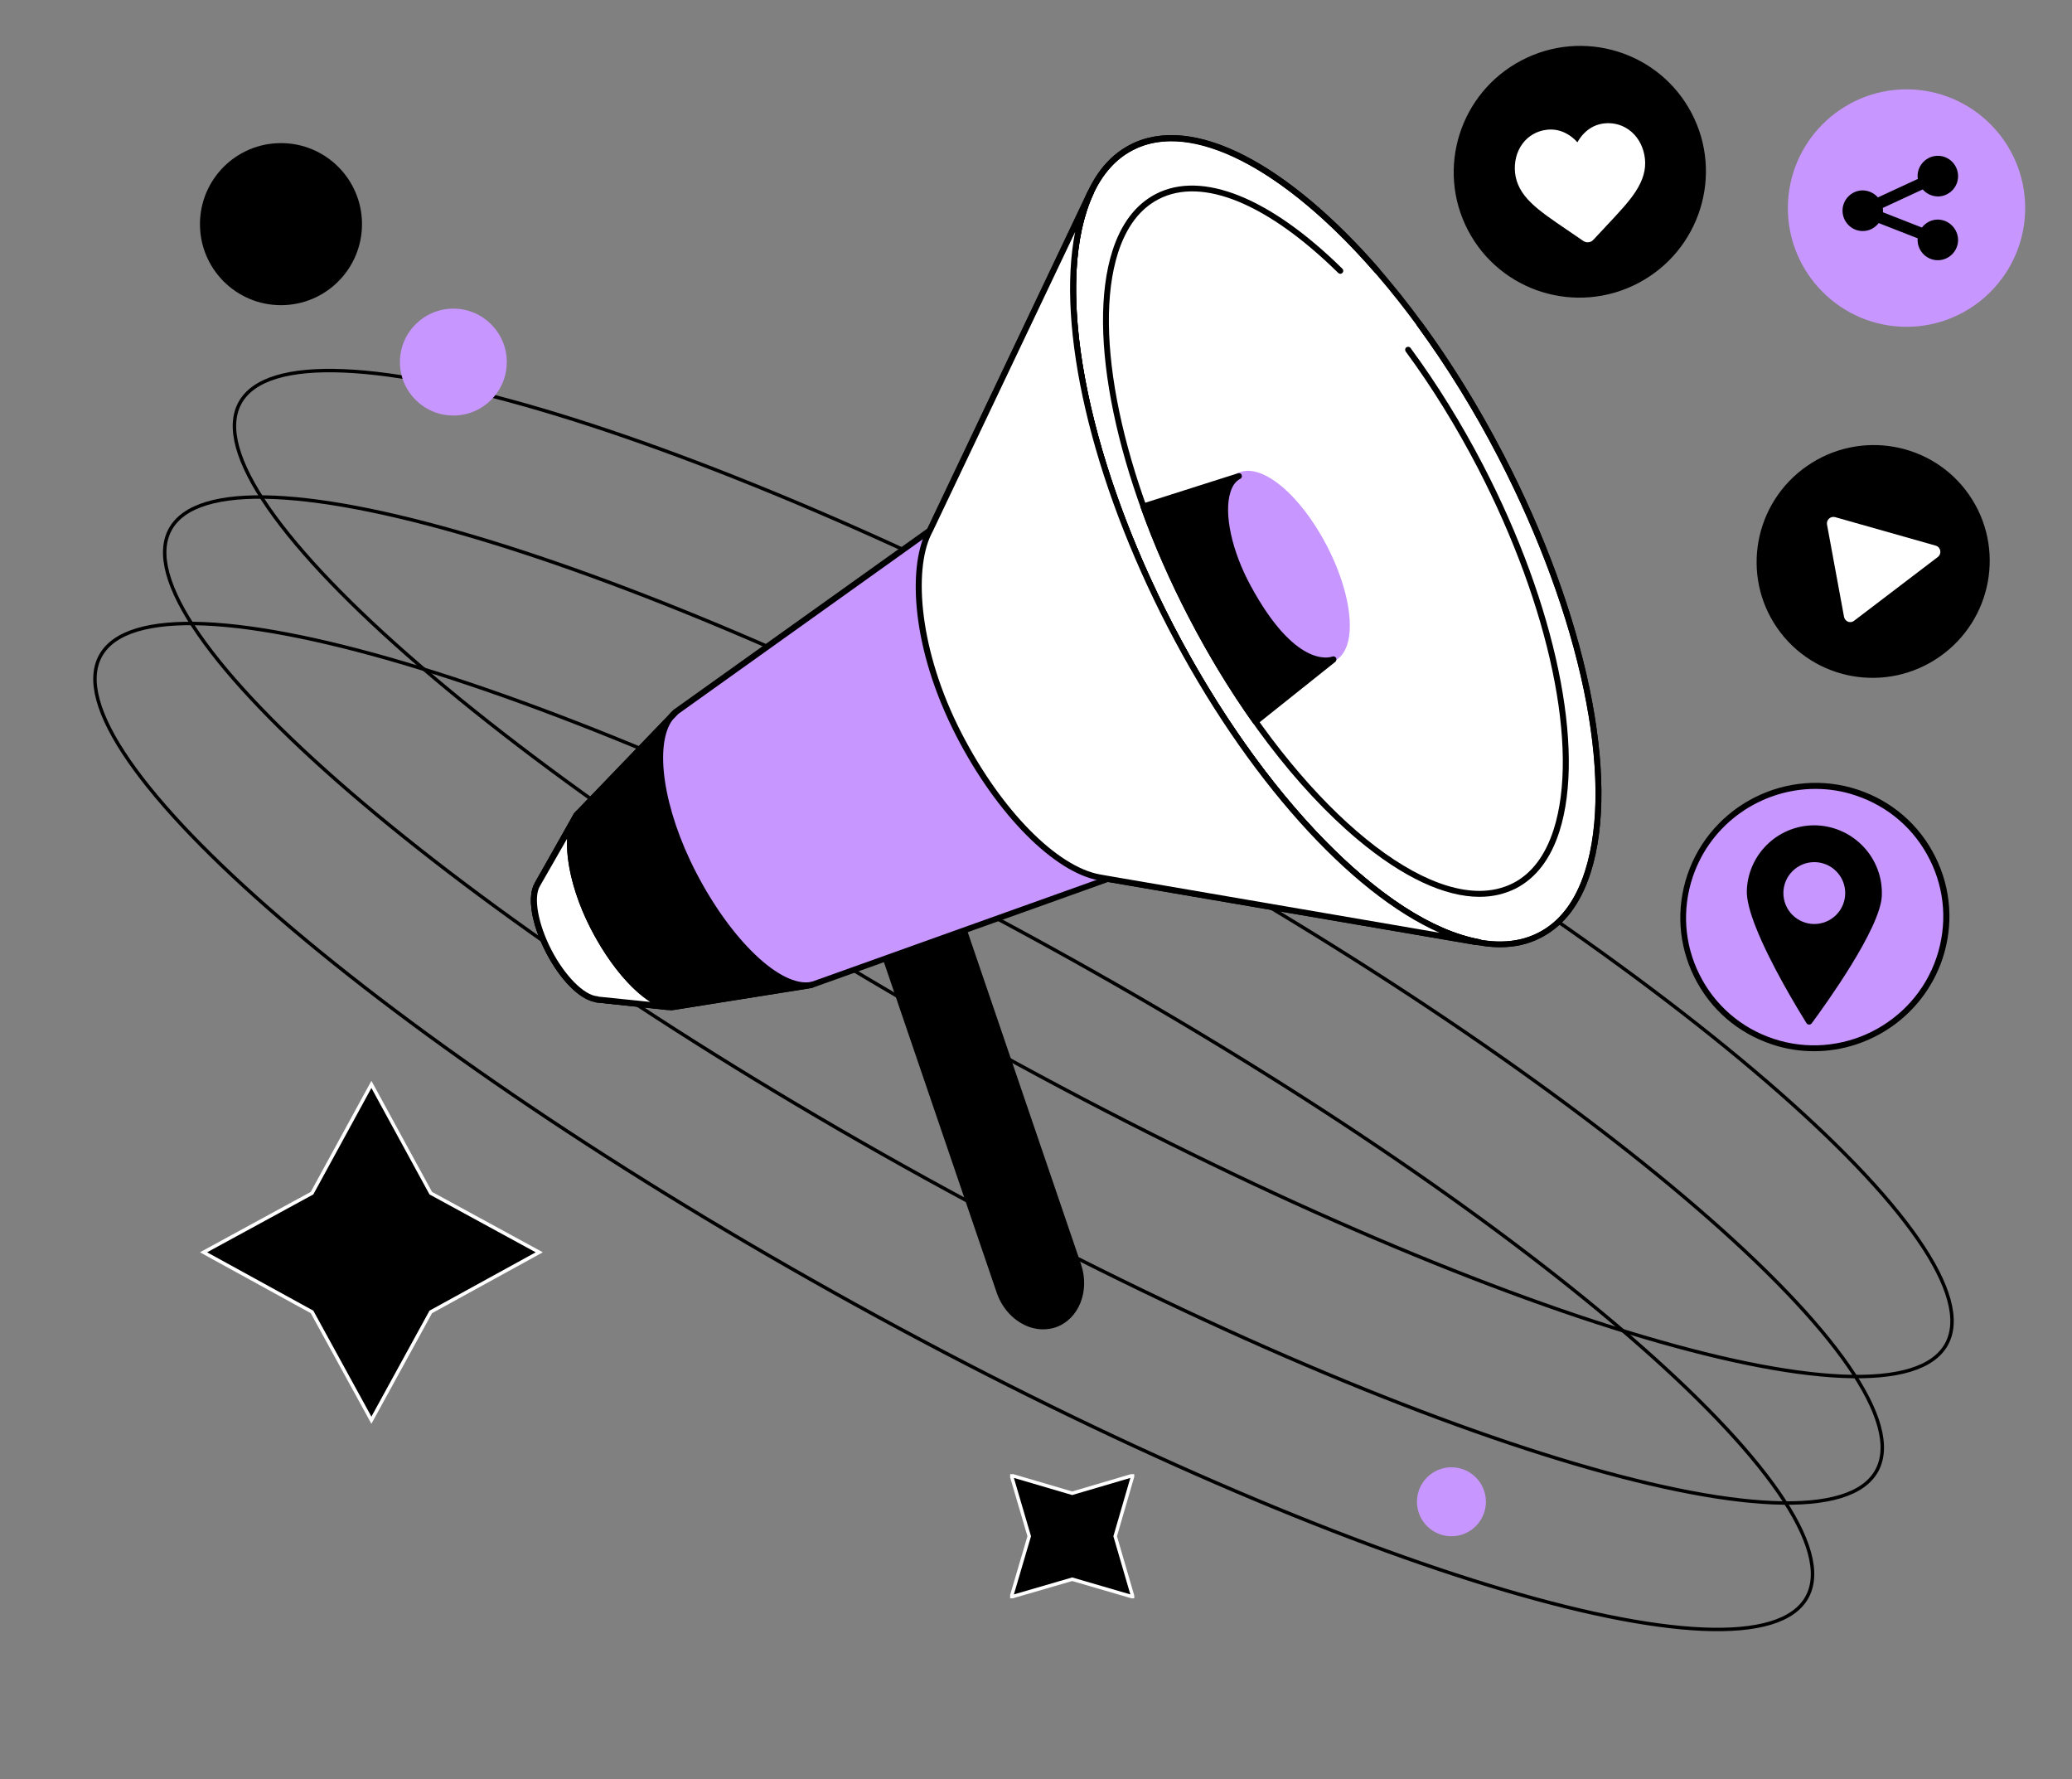 <svg width="601" height="516" viewBox="0 0 601 516" fill="none" xmlns="http://www.w3.org/2000/svg">
<rect x="0" y="0" width="601" height="516" fill="#808080" stroke="none"/>
<g clip-path="url(#clip0_1_1181)">
<path d="M310.998 433.035L328.599 427.849L323.464 445.5L328.599 463.101L310.998 457.965L293.347 463.101L298.533 445.5L293.347 427.849L310.998 433.035Z" fill="black" stroke="white" stroke-miterlimit="10"/>
</g>
<g clip-path="url(#clip1_1_1181)">
<path d="M124.947 346.009L156.423 363.159L124.947 380.447L107.728 411.854L90.509 380.447L59.033 363.159L90.509 346.009L107.728 314.464L124.947 346.009Z" fill="black" stroke="white" stroke-miterlimit="10"/>
</g>
<path d="M564.58 389.833C562.68 393.277 559.142 395.768 554.046 397.313C548.949 398.859 542.337 399.443 534.375 399.1C518.455 398.413 497.253 394.024 472.239 386.368C422.218 371.058 357.056 342.716 288.617 304.965C220.178 267.215 161.445 227.217 121.812 193.075C101.992 176.001 86.97 160.409 77.897 147.31C73.359 140.759 70.326 134.855 68.914 129.718C67.503 124.584 67.723 120.262 69.622 116.819C71.522 113.375 75.06 110.884 80.155 109.339C85.253 107.793 91.865 107.209 99.826 107.552C115.747 108.239 136.949 112.628 161.963 120.284C211.983 135.594 277.145 163.936 345.585 201.687C414.024 239.437 472.757 279.434 512.39 313.577C532.209 330.65 547.232 346.242 556.305 359.342C560.843 365.893 563.876 371.797 565.288 376.934C566.699 382.068 566.479 386.389 564.58 389.833Z" stroke="black"/>
<path d="M544.349 426.507C542.45 429.951 538.911 432.442 533.816 433.987C528.718 435.533 522.106 436.117 514.145 435.773C498.224 435.087 477.023 430.698 452.008 423.042C401.988 407.732 336.826 379.39 268.387 341.639C199.947 303.888 141.214 263.891 101.581 229.749C81.762 212.675 66.74 197.083 57.666 183.983C53.129 177.433 50.096 171.529 48.684 166.392C47.272 161.258 47.492 156.936 49.392 153.492C51.291 150.049 54.83 147.557 59.925 146.012C65.023 144.467 71.635 143.883 79.596 144.226C95.516 144.913 116.718 149.302 141.732 156.958C191.753 172.267 256.915 200.61 325.354 238.36C393.794 276.111 452.527 316.108 492.159 350.25C511.979 367.324 527.001 382.916 536.075 396.016C540.612 402.567 543.645 408.471 545.057 413.607C546.468 418.741 546.249 423.063 544.349 426.507Z" stroke="black"/>
<path d="M524.121 463.181C522.221 466.625 518.683 469.116 513.587 470.661C508.49 472.207 501.878 472.791 493.916 472.448C477.996 471.761 456.794 467.372 431.78 459.716C381.759 444.406 316.598 416.064 248.158 378.313C179.719 340.563 120.986 300.566 81.353 266.423C61.533 249.35 46.511 233.758 37.438 220.658C32.9 214.107 29.867 208.203 28.455 203.066C27.044 197.932 27.264 193.611 29.163 190.167C31.063 186.723 34.601 184.232 39.696 182.687C44.794 181.141 51.406 180.557 59.367 180.9C75.288 181.587 96.49 185.976 121.504 193.632C171.524 208.942 236.686 237.284 305.126 275.035C373.565 312.785 432.298 352.783 471.931 386.925C491.75 403.999 506.773 419.591 515.846 432.69C520.384 439.241 523.417 445.145 524.829 450.282C526.24 455.416 526.02 459.737 524.121 463.181Z" stroke="black"/>
<circle cx="131.5" cy="105" r="15.5" fill="#C797FF"/>
<circle cx="421" cy="435.5" r="10" fill="#C797FF"/>
<circle cx="81.499" cy="65" r="23.5" fill="black"/>
<path d="M305.972 384.09C299.668 386.244 292.463 381.974 289.957 374.571L250.958 260.309L273.747 252.514L312.785 366.933C315.291 374.258 312.236 381.935 305.972 384.09Z" fill="black"/>
<path d="M302.565 385.5C300.725 385.5 298.845 385.069 297.044 384.168C293.403 382.366 290.505 378.998 289.096 374.845L250.097 260.584C249.94 260.153 250.175 259.644 250.645 259.487L273.433 251.692C273.668 251.613 273.903 251.613 274.099 251.731C274.295 251.848 274.451 252.005 274.53 252.24L313.568 366.659C316.191 374.414 312.902 382.601 306.206 384.912C305.071 385.304 303.818 385.5 302.565 385.5ZM252.055 260.858L290.779 374.297C292.032 378.018 294.616 381.074 297.827 382.64C300.411 383.894 303.191 384.129 305.697 383.267C311.492 381.269 314.312 374.062 311.962 367.207L273.198 253.611L252.055 260.858Z" fill="black"/>
<path d="M269.713 153.882L195.984 206.488L167.283 236.298L156.006 256.236L155.967 256.392C153.735 259.839 155.027 267.791 159.217 275.899C163.328 283.89 169.123 289.453 173.195 289.766L173.078 289.844L194.731 292.195L235.257 285.731L321.281 254.943L428.214 273.275L428.957 273.314C402.097 268.3 365.839 232.38 339.488 181.576C313.175 130.81 304.796 80.632 316.347 55.876H316.308L270.3 152.628L269.713 153.882Z" fill="#C797FF"/>
<path d="M446.729 271.103C473.156 257.373 468.046 195.129 435.315 132.077C402.583 69.025 354.626 29.041 328.198 42.771C301.771 56.501 306.881 118.745 339.612 181.797C372.344 244.849 420.301 284.833 446.729 271.103Z" fill="white"/>
<path d="M435.105 274.685C423.594 274.685 409.733 268.261 394.815 255.766C374.493 238.766 354.563 212.56 338.705 181.928C314.703 135.55 304.797 87.996 313.489 60.773C316.387 51.685 321.242 45.339 327.859 41.931C341.015 35.194 359.536 40.913 380.053 58.07C400.375 75.07 420.305 101.275 436.163 131.907C460.204 178.286 470.11 225.839 461.379 253.063C458.481 262.151 453.626 268.496 447.009 271.904C443.446 273.784 439.452 274.685 435.105 274.685ZM339.841 40.913C335.808 40.913 332.049 41.736 328.682 43.498C322.456 46.671 317.914 52.703 315.173 61.36C306.598 88.192 316.465 135.237 340.271 181.223C372.692 243.779 420.226 283.812 446.265 270.455C452.49 267.282 457.032 261.25 459.773 252.593C468.348 225.761 458.481 178.716 434.675 132.73C406.444 78.282 366.819 40.913 339.841 40.913Z" fill="black"/>
<path d="M435.105 274.685C423.594 274.685 409.733 268.261 394.814 255.766C374.493 238.765 354.563 212.56 338.705 181.928C314.703 135.55 304.797 87.996 313.489 60.773C316.387 51.685 321.242 45.339 327.859 41.931C336.669 37.387 348.181 38.523 361.141 45.182C373.553 51.567 386.983 62.888 400.061 77.89C400.375 78.243 400.335 78.791 399.983 79.105C399.631 79.418 399.082 79.379 398.769 79.026C372.222 48.551 345.361 34.92 328.681 43.498C322.456 46.671 317.914 52.703 315.173 61.36C306.598 88.192 316.465 135.237 340.271 181.223C368.463 235.632 408.127 273.04 435.066 273.04C439.099 273.04 442.858 272.217 446.225 270.455C452.451 267.282 456.993 261.25 459.734 252.593C468.309 225.761 458.442 178.716 434.635 132.73C427.548 119.02 419.561 106.132 410.986 94.42C410.712 94.029 410.79 93.48 411.181 93.206C411.573 92.932 412.121 93.01 412.395 93.402C421.049 105.192 429.036 118.158 436.202 131.946C460.204 178.285 470.11 225.839 461.378 253.063C458.481 262.15 453.626 268.496 447.008 271.904C443.445 273.784 439.451 274.685 435.105 274.685Z" fill="black"/>
<path d="M386.766 190.839C392.888 187.658 391.711 173.25 384.136 158.659C376.561 144.067 365.457 134.816 359.335 137.997C353.213 141.178 354.39 155.585 361.965 170.177C369.54 184.769 380.644 194.019 386.766 190.839Z" fill="#C797FF"/>
<path d="M384.087 192.348C377.352 192.348 367.955 183.652 361.181 170.53C355.542 159.64 353.232 148.437 355.308 141.974C356.052 139.702 357.265 138.096 358.949 137.234C365.605 133.826 377 143.11 384.909 158.347C390.547 169.237 392.857 180.44 390.782 186.903C390.038 189.175 388.824 190.781 387.141 191.643C386.201 192.113 385.183 192.348 384.087 192.348ZM362.003 138.214C361.181 138.214 360.398 138.37 359.732 138.723C358.44 139.389 357.5 140.642 356.913 142.483C354.994 148.516 357.226 159.248 362.669 169.746C369.873 183.652 380.719 193.014 386.319 190.115C387.611 189.449 388.55 188.196 389.138 186.355C391.056 180.283 388.785 169.59 383.382 159.092C377.039 146.91 367.955 138.214 362.003 138.214Z" fill="#C797FF"/>
<path d="M429.154 260.074C419.052 260.074 406.914 254.434 393.836 243.505C376.06 228.62 358.596 205.666 344.735 178.873C323.709 138.292 315.056 96.653 322.652 72.798C325.197 64.807 329.465 59.245 335.299 56.228C348.69 49.374 368.385 57.286 389.372 77.929C389.725 78.282 389.725 78.791 389.372 79.144C389.02 79.496 388.511 79.496 388.159 79.144C367.72 59.049 348.729 51.215 336.082 57.756C330.679 60.537 326.724 65.747 324.296 73.307C316.818 96.731 325.432 137.861 346.263 178.089C370.891 225.682 405.544 258.351 429.115 258.351C432.639 258.351 435.889 257.607 438.865 256.118C444.268 253.337 448.223 248.127 450.65 240.567C458.129 217.143 449.515 176.013 428.684 135.785C422.38 123.642 415.332 112.243 407.736 101.941C407.462 101.549 407.54 101.001 407.932 100.727C408.324 100.453 408.872 100.531 409.146 100.923C416.82 111.342 423.907 122.78 430.25 135.001C451.277 175.582 459.93 217.221 452.334 241.076C449.789 249.067 445.521 254.63 439.687 257.646C436.476 259.252 432.952 260.074 429.154 260.074Z" fill="black"/>
<path d="M194.771 293.017C194.732 293.017 194.692 293.017 194.692 293.017L173.04 290.667C172.922 290.667 172.805 290.628 172.687 290.55C168.224 289.844 162.585 284.204 158.474 276.291C154.088 267.948 152.796 259.8 155.185 255.962L155.224 255.844L166.501 235.867C166.54 235.789 166.579 235.749 166.618 235.71L195.319 205.901C195.358 205.862 195.397 205.823 195.436 205.784L268.97 153.294L315.486 55.484C315.604 55.289 315.76 55.132 315.995 55.054C316.23 54.975 316.465 54.975 316.661 55.093C317.092 55.289 317.288 55.798 317.092 56.229C305.306 81.494 314.625 131.711 340.232 181.145C365.879 230.657 401.628 267.321 429.154 272.374C429.585 272.453 429.898 272.844 429.859 273.314C429.82 273.745 429.428 274.059 428.997 274.098L428.253 274.059C428.214 274.059 428.175 274.059 428.136 274.059L321.399 255.766L235.571 286.476C235.531 286.476 235.453 286.515 235.414 286.515L194.888 292.978C194.849 293.017 194.81 293.017 194.771 293.017ZM173.666 289.022L194.771 291.294L235.101 284.831L321.086 254.081C321.242 254.042 321.36 254.003 321.516 254.042L417.603 270.494C391.643 259.095 361.298 225.447 338.784 181.968C316.426 138.801 306.441 94.969 311.923 67.275L270.497 154.235C270.419 154.352 270.34 154.47 270.223 154.548L196.572 207.155L167.989 236.807L156.712 256.784C156.712 256.823 156.673 256.863 156.673 256.863C154.637 260.035 156.007 267.87 159.962 275.508C163.838 282.99 169.437 288.63 173.275 288.904C173.431 288.904 173.549 288.944 173.666 289.022Z" fill="black"/>
<path d="M269.83 153.569L316.307 55.837H316.346C304.795 80.593 313.214 130.771 339.487 181.537C365.838 232.381 402.096 268.3 429.035 273.236L428.291 273.197L321.515 254.904L319.048 254.473C306.636 252.279 290.073 236.141 278.209 213.108C266.032 189.488 263.878 165.947 269.282 154.744L269.83 153.569Z" fill="white"/>
<path d="M429.035 274.098C428.996 274.098 429.035 274.098 429.035 274.098L428.252 274.058C428.213 274.058 428.174 274.058 428.135 274.058L321.358 255.766L318.892 255.335C305.775 253.024 289.134 236.219 277.426 213.539C264.153 187.765 263.487 164.811 268.499 154.391L269.086 153.216L315.563 55.524C315.681 55.328 315.837 55.171 316.072 55.093C316.307 55.014 316.542 55.014 316.738 55.132C317.169 55.328 317.365 55.837 317.169 56.268C305.383 81.533 314.702 131.75 340.31 181.184C365.956 230.696 401.705 267.36 429.231 272.413C429.662 272.492 429.975 272.883 429.936 273.353C429.818 273.745 429.466 274.098 429.035 274.098ZM311.844 67.275L270.613 153.96L270.026 155.135C265.053 165.477 266.502 188.587 278.953 212.717C290.426 234.966 306.597 251.418 319.205 253.611L321.672 254.042L417.563 270.494C391.603 259.095 361.258 225.447 338.743 181.967C316.386 138.801 306.401 94.969 311.844 67.275Z" fill="black"/>
<path d="M193.596 292.9C193.556 292.9 193.517 292.9 193.517 292.9L173 290.706C172.882 290.706 172.765 290.667 172.648 290.589C168.184 289.883 162.546 284.243 158.434 276.33C154.088 267.948 152.796 259.8 155.184 255.961L155.223 255.844L166.5 235.867C166.735 235.436 167.244 235.318 167.675 235.553C168.106 235.788 168.223 236.298 167.988 236.728L156.711 256.784C156.711 256.823 156.672 256.862 156.672 256.862C154.636 260.035 156.007 267.869 159.961 275.508C163.838 282.989 169.437 288.63 173.274 288.904C173.392 288.904 173.548 288.943 173.626 289.022L193.674 291.176C194.144 291.215 194.496 291.646 194.418 292.116C194.379 292.547 194.026 292.9 193.596 292.9Z" fill="black"/>
<path d="M194.966 292.038C188.309 291.568 178.99 282.128 172.217 269.084C165.051 255.257 163.367 240.959 167.753 235.867L156.045 256.236L155.967 256.393C153.735 259.84 155.027 267.791 159.217 275.9C163.328 283.891 169.123 289.453 173.195 289.766L173.078 289.845L194.966 292.038Z" fill="white"/>
<path d="M194.966 292.9C194.927 292.9 194.927 292.9 194.888 292.9C194.731 292.9 194.535 292.861 194.379 292.861L173 290.706C172.882 290.706 172.765 290.667 172.648 290.589C168.184 289.884 162.546 284.243 158.434 276.33C154.088 267.948 152.796 259.8 155.184 255.962L155.223 255.844L165.521 237.904C165.913 236.885 166.422 235.984 167.048 235.24C167.322 234.888 167.831 234.848 168.184 235.083C168.536 235.358 168.654 235.828 168.419 236.219L166.97 238.687C164.66 244.915 166.931 257.137 172.882 268.575C179.343 281.07 188.153 290.197 194.457 291.02L194.927 291.059C195.397 291.098 195.749 291.529 195.71 291.999C195.749 292.547 195.397 292.9 194.966 292.9ZM173.626 289.022L188.584 290.55C182.828 286.867 176.485 279.268 171.434 269.476C166.539 260.035 164.112 250.243 164.503 243.192L156.711 256.784C156.711 256.823 156.672 256.863 156.672 256.863C154.636 260.035 156.007 267.87 159.961 275.508C163.838 282.99 169.437 288.63 173.274 288.904C173.392 288.904 173.548 288.944 173.626 289.022Z" fill="black"/>
<path d="M233.807 285.888L235.53 285.535C226.211 287.494 211.489 273.392 201.113 253.376C190.502 232.929 188.505 212.521 196.023 206.488L195.044 207.468L167.831 235.749C163.367 240.763 165.012 255.139 172.216 269.044C179.147 282.441 188.975 291.999 195.67 291.959L233.807 285.888Z" fill="black"/>
<path d="M195.632 292.86C188.506 292.86 178.599 283.264 171.434 269.475C164.151 255.374 162.311 240.646 167.166 235.201L193.87 207.468C194.34 206.841 194.888 206.293 195.475 205.823C195.828 205.548 196.337 205.588 196.65 205.901C196.963 206.253 196.963 206.763 196.65 207.076L195.123 208.682C189.68 215.968 192.382 234.613 201.897 252.984C212.155 272.805 226.486 286.397 235.257 284.752L235.374 284.713C235.844 284.635 236.275 284.909 236.392 285.379C236.471 285.849 236.197 286.28 235.727 286.397C235.688 286.397 235.648 286.397 235.609 286.436L234.004 286.75H233.965L195.828 292.821C195.749 292.821 195.671 292.86 195.632 292.86ZM191.599 212.325L168.458 236.376C164.151 241.233 166.109 255.413 173 268.692C179.735 281.697 189.25 291.098 195.632 291.137L229.305 285.77C220.221 282.558 209.023 270.455 200.37 253.807C192.147 237.943 188.975 221.804 191.599 212.325Z" fill="black"/>
<path d="M359.341 137.979C353.193 141.112 354.094 155.645 361.925 170.138C375.042 194.385 385.496 191.525 386.71 191.094C386.749 191.094 386.749 191.134 386.71 191.134L364.196 209.27C357.579 199.986 351.275 189.645 345.48 178.481C339.959 167.788 335.299 157.133 331.619 146.792L359.341 137.979Z" fill="black"/>
<path d="M364.196 210.131C364.156 210.131 364.117 210.131 364.078 210.131C363.843 210.092 363.647 209.975 363.491 209.779C356.717 200.26 350.413 189.841 344.735 178.912C339.293 168.414 334.594 157.721 330.835 147.145C330.757 146.91 330.757 146.674 330.874 146.479C330.992 146.283 331.149 146.126 331.384 146.048L359.105 137.234C359.536 137.117 360.006 137.313 360.163 137.743C360.319 138.174 360.163 138.644 359.771 138.84C358.44 139.506 357.461 140.838 356.874 142.797C354.955 148.946 357.304 159.836 362.747 169.825C375.551 193.484 385.418 190.781 386.475 190.389C386.866 190.233 387.336 190.428 387.532 190.781C387.728 191.134 387.65 191.643 387.336 191.917L364.744 209.936C364.587 210.053 364.391 210.131 364.196 210.131ZM332.754 147.34C336.474 157.564 341.016 167.905 346.262 178.09C351.744 188.666 357.852 198.733 364.391 208.016L383.93 192.27C379.466 192.074 371.048 188.744 361.181 170.53C355.464 159.993 353.115 148.868 355.19 142.17C355.464 141.308 355.777 140.564 356.169 139.859L332.754 147.34Z" fill="black"/>
<path d="M475.186 82.097C493.086 72.694 500.009 50.616 490.65 32.785C481.29 14.954 459.191 8.123 441.291 17.527C423.391 26.93 416.468 49.008 425.828 66.839C435.187 84.67 457.286 91.501 475.186 82.097Z" fill="black"/>
<path d="M441.567 41.735C443.29 39.385 445.835 37.936 448.732 37.622C450.925 37.387 452.961 37.857 454.879 39.032C455.858 39.62 456.72 40.364 457.542 41.265C458.129 40.208 458.834 39.267 459.656 38.484C461.262 36.917 463.18 36.016 465.334 35.781C468.231 35.468 471.051 36.33 473.243 38.249C475.397 40.129 476.767 42.871 477.12 45.966C477.472 49.139 476.611 52.194 474.418 55.563C472.46 58.579 469.484 61.712 466.039 65.394C464.864 66.648 463.533 68.058 462.162 69.547C461.81 69.938 461.301 70.213 460.753 70.252C460.205 70.33 459.696 70.173 459.226 69.86C457.542 68.685 455.937 67.588 454.527 66.648C450.377 63.828 446.774 61.399 444.19 58.892C441.293 56.111 439.805 53.291 439.452 50.118C439.139 47.023 439.883 44.046 441.567 41.735Z" fill="white"/>
<path d="M576.735 84.092C589.839 70.983 589.839 49.728 576.735 36.618C563.63 23.509 542.384 23.509 529.28 36.618C516.175 49.728 516.175 70.983 529.28 84.092C542.384 97.202 563.63 97.202 576.735 84.092Z" fill="#C797FF"/>
<path d="M553.001 94.773C534.05 94.773 518.583 79.34 518.583 60.342C518.583 41.383 534.011 25.91 553.001 25.91C571.991 25.91 587.418 41.344 587.418 60.342C587.418 79.3 571.991 94.773 553.001 94.773ZM553.001 27.634C534.99 27.634 520.306 42.284 520.306 60.342C520.306 78.36 534.95 93.049 553.001 93.049C571.012 93.049 585.696 78.4 585.696 60.342C585.696 42.323 571.052 27.634 553.001 27.634Z" fill="#C797FF"/>
<path d="M562.085 63.671C560.205 63.671 558.561 64.572 557.464 65.982L546.148 61.556C546.148 61.399 546.187 61.282 546.187 61.125C546.187 60.851 546.148 60.577 546.109 60.303L557.699 54.936C558.756 56.151 560.323 56.934 562.085 56.973C565.295 56.973 567.958 54.349 567.958 51.097C567.958 47.846 565.334 45.183 562.085 45.183C558.874 45.183 556.211 47.807 556.211 51.058C556.211 51.333 556.25 51.607 556.29 51.881L544.7 57.247C543.642 56.033 542.076 55.25 540.314 55.21C537.103 55.21 534.441 57.835 534.441 61.086C534.441 64.337 537.064 67.001 540.314 67.001C542.194 67.001 543.838 66.1 544.935 64.69L556.25 69.116C556.25 69.273 556.211 69.39 556.211 69.547C556.211 72.798 558.835 75.462 562.085 75.462C565.295 75.462 567.958 72.837 567.958 69.586C567.919 66.335 565.295 63.711 562.085 63.671Z" fill="black"/>
<path d="M562.529 190.493C577.896 179.822 581.756 158.783 571.152 143.499C560.548 128.215 539.494 124.475 524.128 135.145C508.761 145.815 504.901 166.855 515.505 182.139C526.109 197.423 547.163 201.163 562.529 190.493Z" fill="black"/>
<path d="M534.874 178.873L529.94 152.119C529.705 150.748 530.958 149.612 532.289 149.965L561.46 158.23C562.948 158.661 563.3 160.58 562.087 161.52L537.81 180.009C536.753 180.871 535.148 180.283 534.874 178.873Z" fill="white"/>
<path d="M542.998 300.081C561.974 290.84 569.915 268.053 560.733 249.186C551.552 230.319 528.726 222.516 509.75 231.757C490.773 240.999 482.833 263.786 492.014 282.653C501.195 301.52 524.022 309.323 542.998 300.081Z" fill="#C797FF"/>
<path d="M526.18 304.847C522.108 304.847 517.958 304.22 513.925 302.849C504.057 299.559 496.07 292.665 491.449 283.342C486.829 274.058 486.124 263.521 489.453 253.65C496.344 233.321 518.506 222.235 538.906 229.012C548.773 232.302 556.76 239.196 561.381 248.519C566.001 257.802 566.706 268.339 563.378 278.21C557.818 294.506 542.508 304.847 526.18 304.847ZM526.572 228.777C510.949 228.777 496.305 238.648 491.019 254.238C487.847 263.678 488.513 273.745 492.937 282.598C497.362 291.489 504.997 298.109 514.434 301.243C533.933 307.706 555.116 297.13 561.694 277.701C564.866 268.261 564.2 258.194 559.775 249.341C555.351 240.45 547.716 233.83 538.279 230.696C534.403 229.364 530.448 228.777 526.572 228.777Z" fill="black"/>
<path d="M545.837 259.761C545.446 269.28 529.353 291.529 525.516 296.738C525.124 297.287 524.302 297.248 523.95 296.66C521.522 292.743 513.495 279.582 509.306 268.927C507.622 264.697 506.565 260.858 506.682 258.155C507.113 247.344 516.236 238.922 527.043 239.353C537.85 239.862 546.268 248.95 545.837 259.761Z" fill="black"/>
<path d="M532.593 265.326C536.094 261.823 536.094 256.144 532.593 252.641C529.091 249.138 523.414 249.138 519.912 252.641C516.41 256.144 516.41 261.823 519.912 265.326C523.414 268.829 529.091 268.829 532.593 265.326Z" fill="#C797FF"/>
<defs>
<clipPath id="clip0_1_1181">
<rect width="36" height="36" fill="white" transform="translate(293 427.5)"/>
</clipPath>
<clipPath id="clip1_1_1181">
<rect width="70.326" height="70.326" fill="white" transform="translate(107.728 313.5) rotate(45)"/>
</clipPath>
</defs>
</svg>
